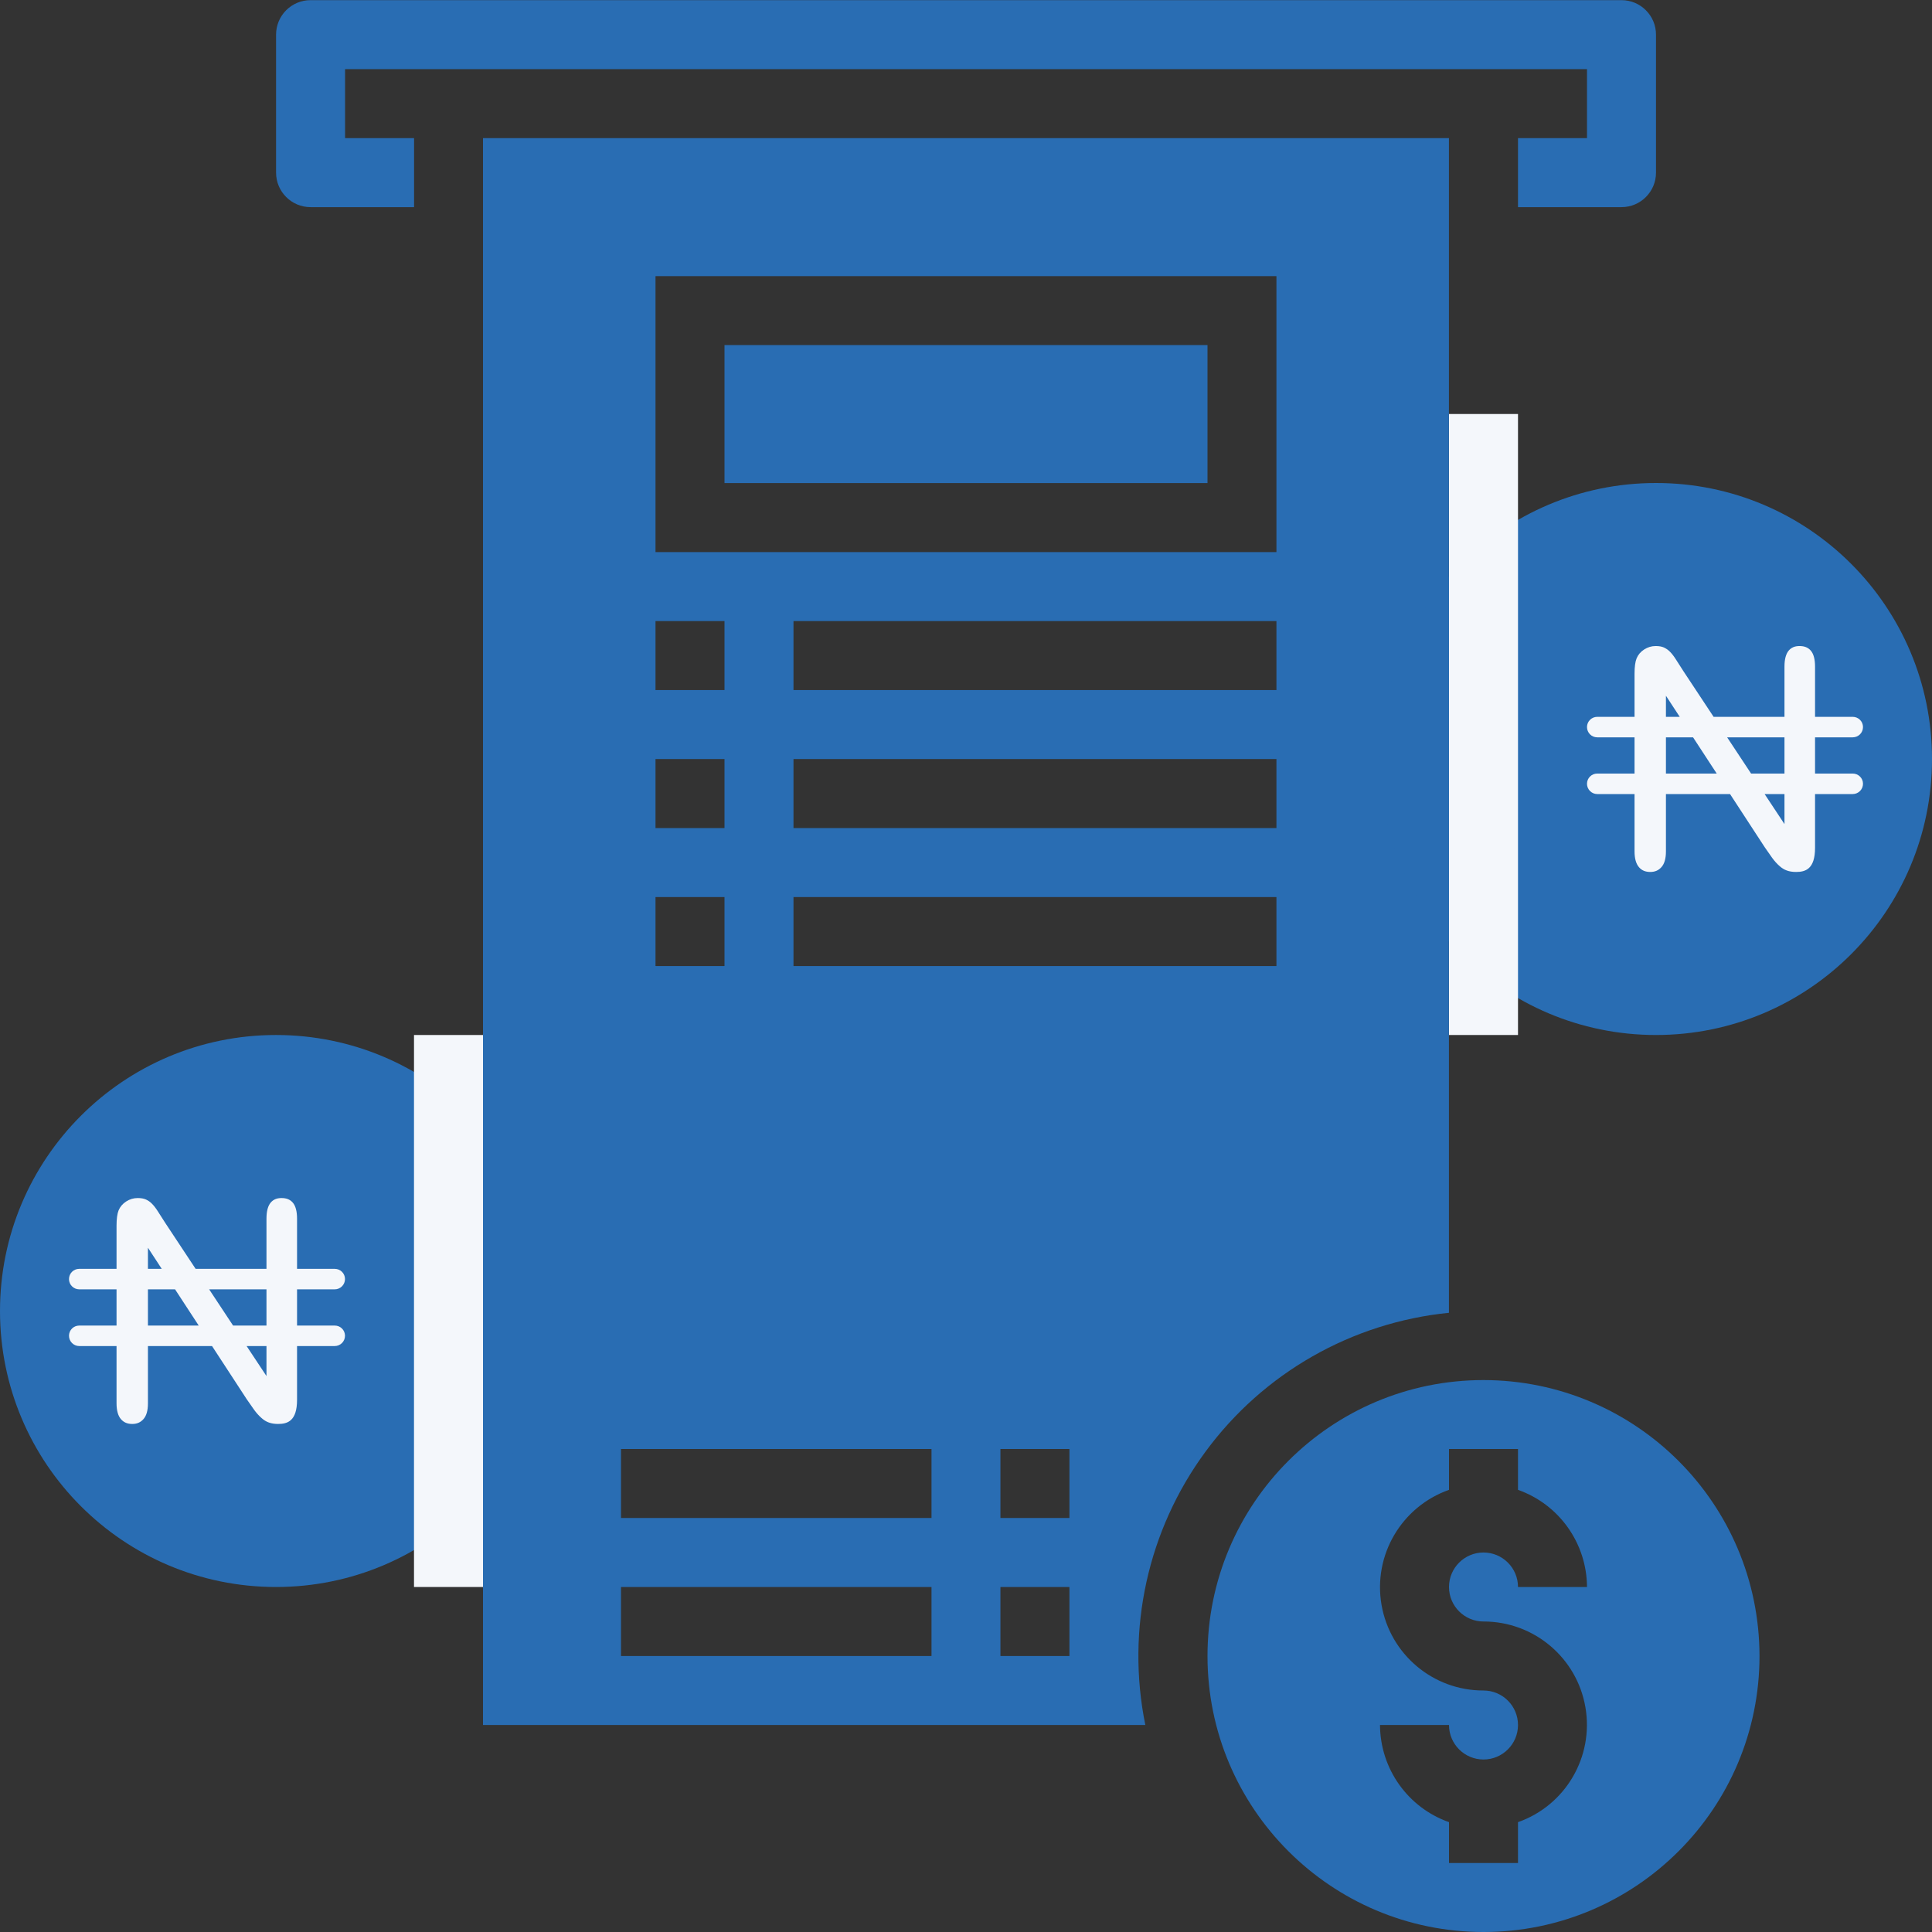 <svg width="28" height="28" viewBox="0 0 28 28" fill="none" xmlns="http://www.w3.org/2000/svg">
<rect x="0" y="0" width="28" height="28" fill="#333333" stroke="none"/>
<g clip-path="url(#clip0)">
<path d="M10.5 5.001H17.5V7.001H10.5V5.001Z" fill="#296DB3"/>
<path d="M21.5 20.001C19.291 20.001 17.5 21.791 17.5 24C17.5 26.209 19.291 28 21.5 28C23.709 28 25.5 26.209 25.5 24C25.497 21.792 23.708 20.003 21.5 20.001ZM21.5 23.5C22.229 23.499 22.854 24.024 22.977 24.743C23.101 25.462 22.688 26.166 22 26.408V27H21V26.408C20.403 26.197 20.003 25.634 20 25H21C21 25.276 21.224 25.5 21.5 25.5C21.776 25.5 22 25.276 22 25C22 24.724 21.776 24.5 21.5 24.5C20.77 24.502 20.146 23.976 20.022 23.258C19.898 22.538 20.312 21.835 21 21.592V21H22V21.592C22.597 21.803 22.997 22.367 23 23H22C22 22.724 21.776 22.5 21.5 22.5C21.224 22.5 21 22.724 21 23C21 23.276 21.224 23.5 21.5 23.5Z" fill="#296DB3"/>
<path d="M20.999 19.026V2.002H7V25H16.599C16.317 23.615 16.634 22.174 17.473 21.036C18.311 19.897 19.592 19.167 20.999 19.026ZM18.499 12.001H11.5V11.001H18.499V12.001ZM18.499 10.001H11.5V9.001H18.499V10.001ZM9.5 4.002H18.499V8.001H9.5V4.002ZM9.5 9.001H10.5V10.001H9.5V9.001ZM9.5 11.001H10.5V12.001H9.5V11.001ZM9.5 13.001H10.5V14.001H9.5V13.001ZM13.5 24H9V23H13.5V24ZM13.5 22H9V21H13.5V22ZM15.499 24H14.499V23H15.499V24ZM15.499 22H14.499V21H15.499V22ZM11.5 14.001V13.001H18.499V14.001H11.5Z" fill="#296DB3"/>
<path d="M23 1.002V2.002H22V3.002H23.5C23.776 3.002 24 2.778 24 2.502V0.502C24 0.226 23.776 0.002 23.5 0.002H4.501C4.225 0.002 4.001 0.226 4.001 0.502V2.502C4.001 2.778 4.225 3.002 4.501 3.002H6.001V2.002H5.001V1.002H23Z" fill="#296DB3"/>
<circle cx="4" cy="19" r="4" fill="#296DB3"/>
<path d="M4.851 19.211H4.305V18.686H4.851C4.934 18.686 5 18.619 5 18.537C5 18.455 4.934 18.389 4.851 18.389H4.305V17.661C4.305 17.555 4.284 17.476 4.243 17.429C4.204 17.384 4.152 17.363 4.08 17.363C4.012 17.363 3.962 17.384 3.924 17.428C3.883 17.476 3.862 17.554 3.862 17.661V18.389H2.835L2.398 17.728C2.361 17.669 2.325 17.614 2.291 17.561C2.261 17.513 2.231 17.474 2.202 17.445C2.177 17.419 2.149 17.4 2.115 17.384C2.084 17.37 2.044 17.363 1.996 17.363C1.936 17.363 1.881 17.379 1.828 17.413C1.776 17.447 1.741 17.489 1.719 17.541C1.699 17.59 1.689 17.666 1.689 17.763V18.389H1.148C1.066 18.389 1 18.455 1 18.538C1 18.619 1.066 18.686 1.149 18.686H1.689V19.211H1.149C1.066 19.211 1 19.277 1 19.359C1 19.441 1.066 19.508 1.149 19.508H1.689V20.339C1.689 20.442 1.711 20.52 1.754 20.569C1.795 20.615 1.846 20.637 1.917 20.637C1.984 20.637 2.036 20.615 2.078 20.568C2.122 20.52 2.144 20.443 2.144 20.339V19.508H3.073L3.576 20.279C3.611 20.33 3.647 20.381 3.683 20.432C3.716 20.477 3.751 20.517 3.789 20.55C3.823 20.581 3.859 20.603 3.896 20.616C3.935 20.63 3.98 20.637 4.03 20.637C4.166 20.637 4.305 20.596 4.305 20.287V19.508H4.851C4.933 19.508 5 19.441 5 19.359C5 19.277 4.934 19.211 4.851 19.211ZM3.862 18.686V19.211H3.378L3.031 18.686H3.862ZM2.144 18.083L2.344 18.389H2.144V18.083ZM2.144 19.211V18.686H2.537L2.88 19.211H2.144ZM3.862 19.943L3.574 19.508H3.862V19.943Z" fill="#F4F7FB"/>
<rect x="6" y="15" width="1" height="8" fill="#F4F7FB"/>
<circle cx="24" cy="11" r="4" fill="#296DB3"/>
<path d="M26.851 11.211H26.305V10.686H26.851C26.933 10.686 27 10.62 27 10.537C27 10.455 26.933 10.389 26.851 10.389H26.305V9.661C26.305 9.554 26.284 9.476 26.243 9.429C26.204 9.384 26.152 9.363 26.08 9.363C26.012 9.363 25.962 9.384 25.924 9.428C25.883 9.476 25.862 9.554 25.862 9.661V10.389H24.835L24.398 9.728C24.361 9.669 24.326 9.614 24.291 9.561C24.261 9.513 24.231 9.474 24.202 9.445C24.177 9.42 24.149 9.4 24.115 9.384C24.084 9.37 24.044 9.363 23.996 9.363C23.936 9.363 23.881 9.379 23.828 9.413C23.776 9.447 23.741 9.489 23.719 9.541C23.699 9.59 23.689 9.666 23.689 9.763V10.389H23.148C23.067 10.389 23 10.455 23 10.537C23 10.62 23.067 10.686 23.148 10.686H23.689V11.211H23.148C23.067 11.211 23 11.277 23 11.359C23 11.441 23.067 11.508 23.148 11.508H23.689V12.339C23.689 12.442 23.711 12.52 23.754 12.569C23.794 12.615 23.846 12.637 23.917 12.637C23.984 12.637 24.036 12.615 24.078 12.568C24.122 12.52 24.144 12.443 24.144 12.339V11.508H25.073L25.576 12.279C25.611 12.33 25.648 12.382 25.683 12.432C25.716 12.477 25.751 12.517 25.789 12.55C25.823 12.581 25.859 12.603 25.896 12.616C25.935 12.63 25.98 12.637 26.03 12.637C26.166 12.637 26.305 12.596 26.305 12.287V11.508H26.851C26.933 11.508 27 11.441 27 11.359C27 11.277 26.933 11.211 26.851 11.211ZM25.862 10.686V11.211H25.378L25.031 10.686H25.862ZM24.144 10.083L24.344 10.389H24.144V10.083ZM24.144 11.211V10.686H24.537L24.88 11.211H24.144ZM25.862 11.943L25.574 11.508H25.862V11.943Z" fill="#F4F7FB"/>
<path d="M21 6H22V15H21V6Z" fill="#F4F7FB"/>
</g>
<defs>
<clipPath id="clip0">
<rect width="28" height="28" fill="white"/>
</clipPath>
</defs>
</svg>
